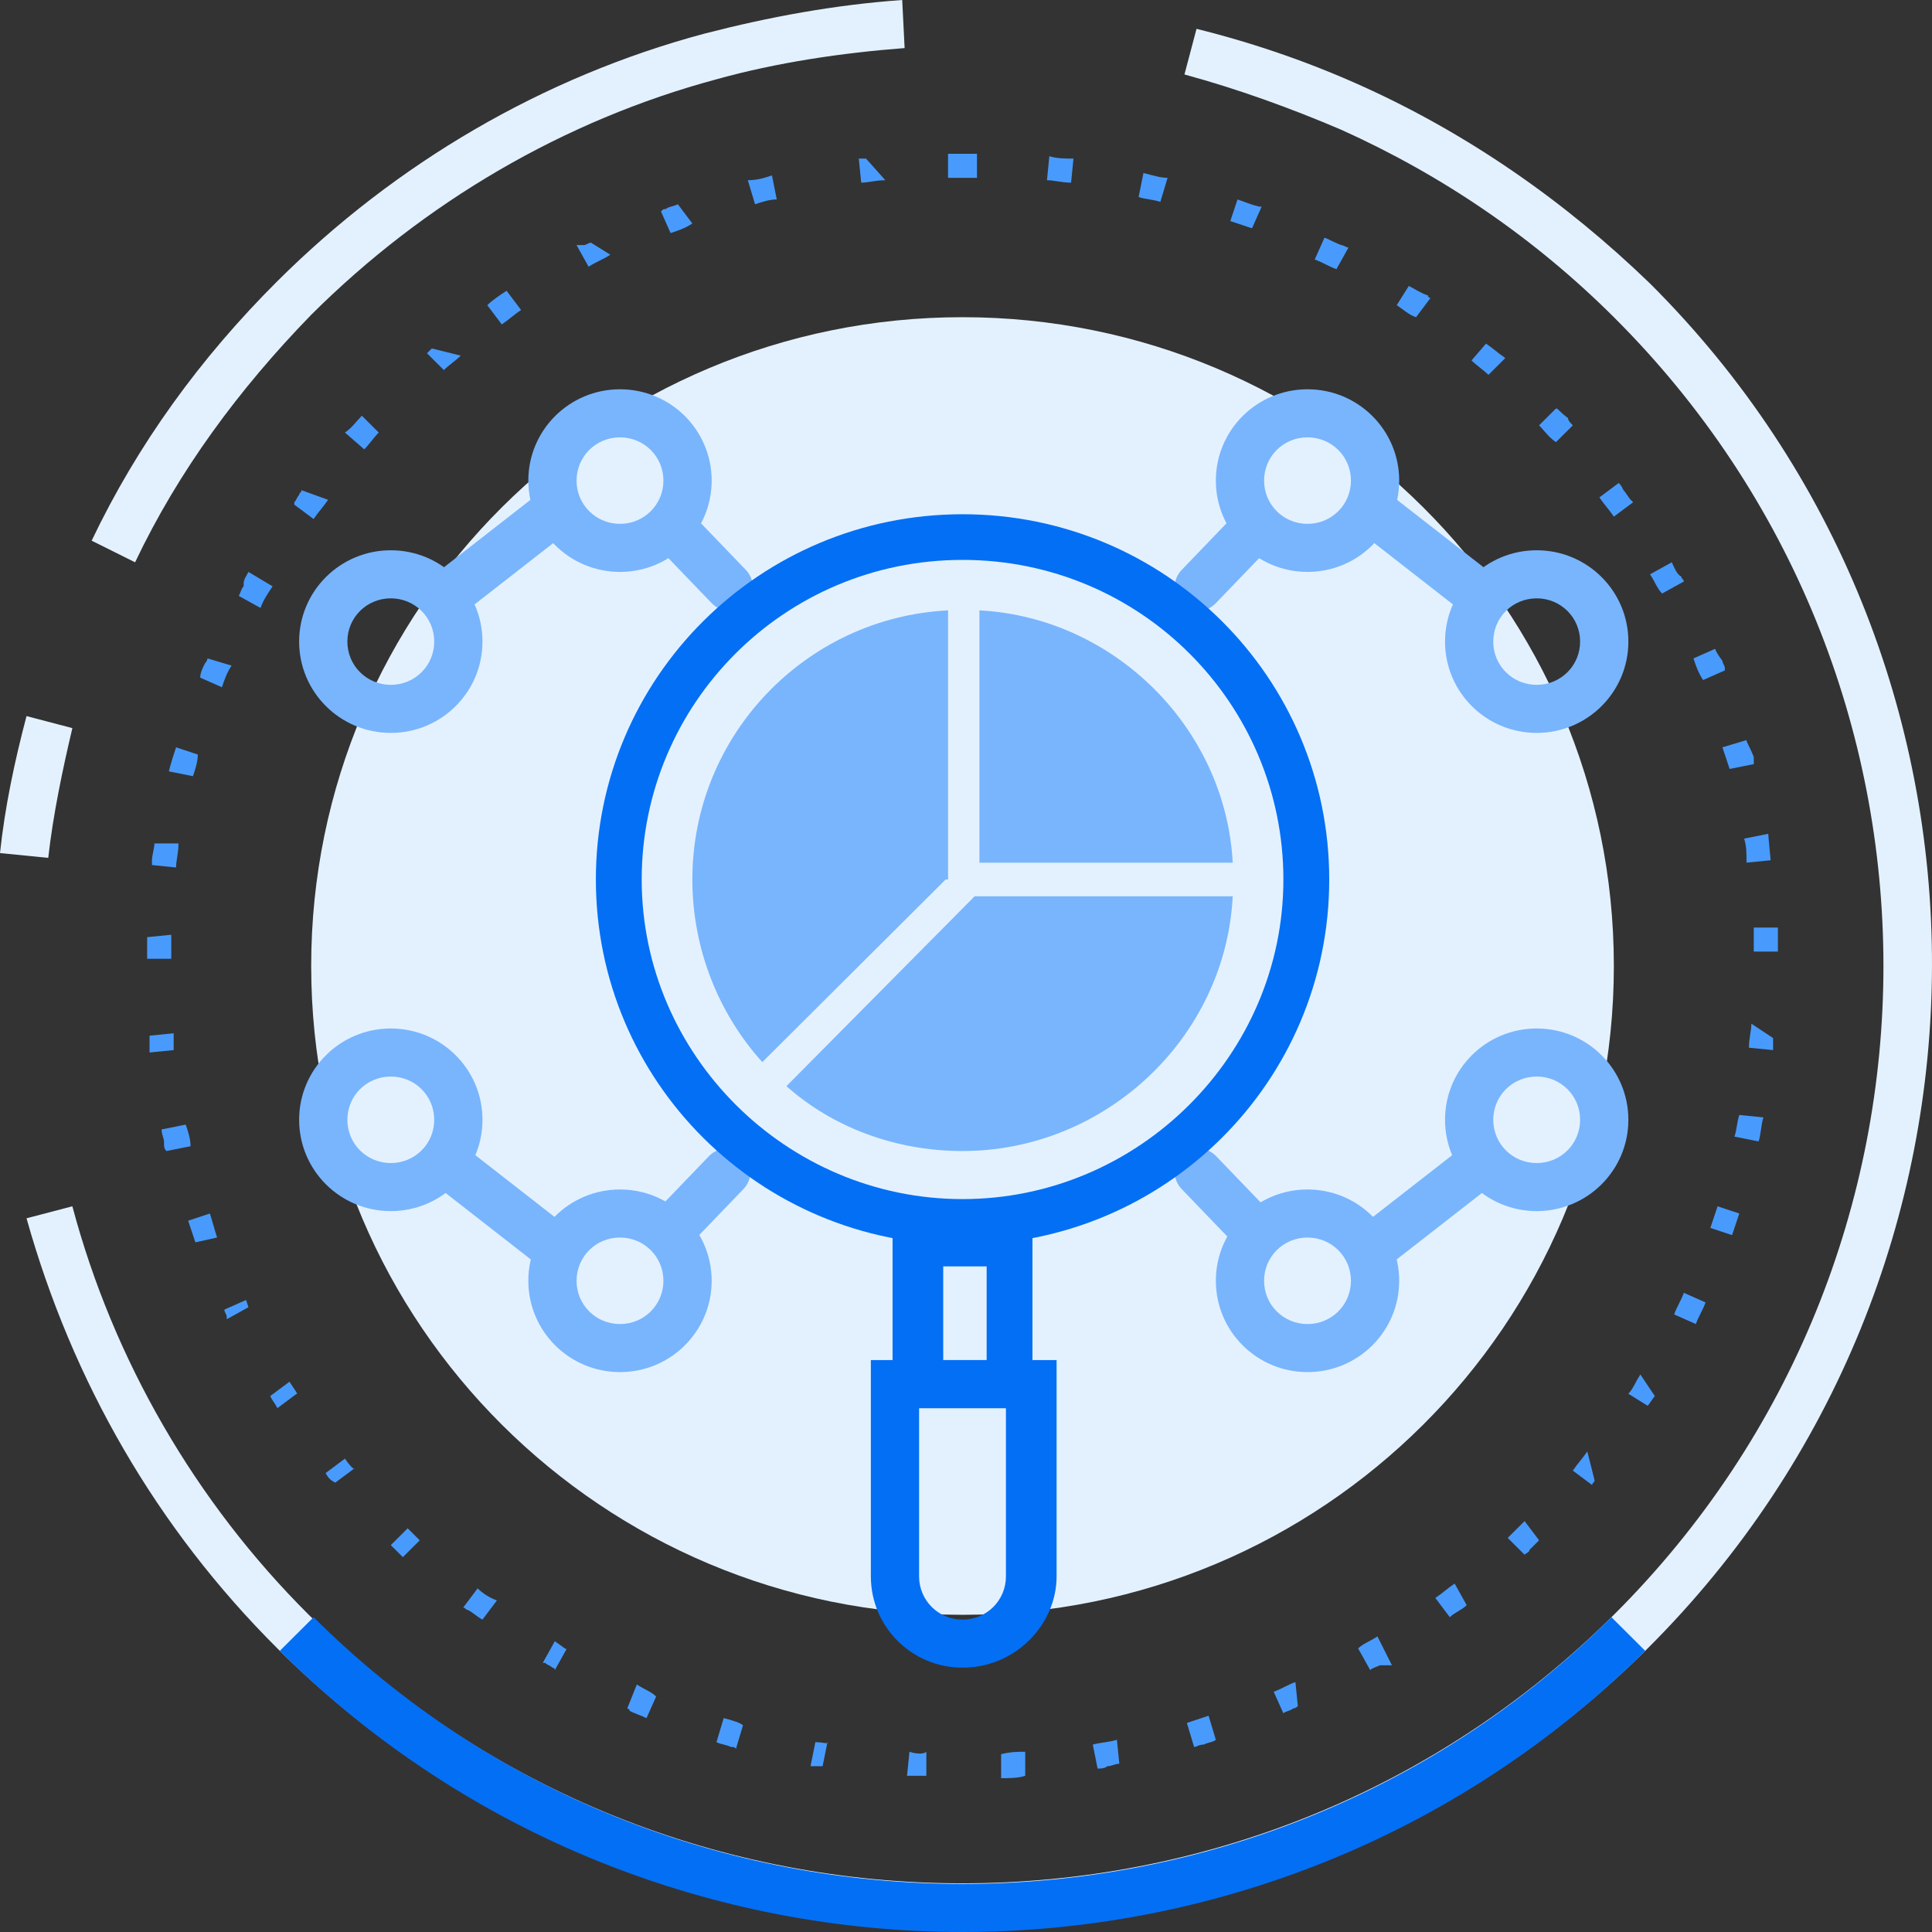 <svg width="100" height="100" viewBox="0 0 100 100" fill="none" xmlns="http://www.w3.org/2000/svg">
<rect x="0" y="0" width="100" height="100" fill="#333333" stroke="none"/>
<path d="M2.248 29.105L0 27.985C2.372 23.01 5.619 18.532 9.614 14.552C15.733 8.458 23.349 3.98 31.715 1.741C35.087 0.871 38.458 0.249 41.954 0L42.079 2.488C38.833 2.736 35.461 3.234 32.34 4.104C24.473 6.219 17.231 10.448 11.363 16.294C7.617 20.149 4.495 24.378 2.248 29.105Z" transform="translate(4.744)" fill="#E3F1FF"/>
<path d="M2.497 7.338L0 7.09C0.25 4.726 0.749 2.363 1.373 0L3.746 0.622C3.246 2.736 2.747 5.099 2.497 7.338Z" transform="translate(0 37.065)" fill="#E3F1FF"/>
<path d="M48.447 98.383C35.586 98.383 22.725 93.532 12.986 83.831C6.743 77.612 2.372 70.025 0 61.567L2.372 60.945C4.495 68.905 8.74 76.244 14.609 82.09C33.339 100.622 63.556 100.622 82.16 82.09C100.765 63.557 100.765 33.458 82.16 14.925C78.04 10.821 73.295 7.587 68.05 5.224C65.428 4.104 62.681 3.109 59.934 2.363L60.559 0C63.556 0.746 66.427 1.741 69.174 2.985C74.668 5.473 79.663 8.955 84.033 13.184C103.512 32.587 103.512 64.303 83.908 83.831C74.169 93.532 61.308 98.383 48.447 98.383Z" transform="translate(1.373 1.492)" fill="#E3F1FF"/>
<path d="M33.713 67.164C52.332 67.164 67.426 52.129 67.426 33.582C67.426 15.035 52.332 0 33.713 0C15.094 0 0 15.035 0 33.582C0 52.129 15.094 67.164 33.713 67.164Z" transform="translate(16.107 16.418)" fill="#E3F1FF"/>
<path d="M35.336 16.294C22.6 16.294 9.739 11.443 0 1.741L1.748 0C20.228 18.408 50.445 18.408 68.925 0L70.673 1.741C60.933 11.443 48.072 16.294 35.336 16.294Z" transform="translate(14.483 83.706)" fill="#036FF5"/>
<path d="M42.204 0C42.204 0 42.079 0 42.204 0C42.079 0 42.079 0 42.204 0C42.079 0 42.079 0 42.204 0C42.079 0 42.079 0 42.204 0C42.079 0 42.079 0 42.204 0C42.079 0 42.079 0 42.204 0C42.079 0 42.079 0 42.204 0C42.079 0 42.079 0 42.204 0C42.079 0 42.079 0 42.079 0C42.079 0 42.079 0 41.954 0C41.954 0 41.954 0 41.829 0C41.704 0 41.58 0 41.455 0V1.244C41.829 1.244 42.204 1.244 42.703 1.244V0H42.204ZM37.209 0.249C37.084 0.249 36.96 0.249 36.96 0.249C36.96 0.249 36.96 0.249 36.835 0.249L36.96 1.493C37.334 1.493 37.709 1.368 38.208 1.368L37.209 0.249ZM32.34 1.119C31.965 1.244 31.59 1.368 31.091 1.368L31.466 2.612C31.84 2.488 32.215 2.363 32.589 2.363L32.34 1.119ZM27.47 2.612C27.22 2.736 26.971 2.736 26.846 2.861C26.721 2.861 26.721 2.861 26.596 2.985L27.095 4.104C27.47 3.98 27.845 3.856 28.219 3.607L27.47 2.612ZM22.975 4.602C22.85 4.602 22.725 4.726 22.6 4.726C22.6 4.726 22.6 4.726 22.475 4.726C22.475 4.726 22.475 4.726 22.351 4.726C22.351 4.726 22.351 4.726 22.226 4.726L22.85 5.846C23.225 5.597 23.599 5.473 23.974 5.224L22.975 4.602ZM18.605 7.09C18.23 7.338 17.855 7.587 17.606 7.836L18.355 8.831C18.73 8.582 18.979 8.333 19.354 8.085L18.605 7.09ZM14.734 10.075C14.609 10.199 14.609 10.199 14.484 10.323L15.358 11.194C15.608 10.945 15.982 10.697 16.232 10.448L14.734 10.075ZM11.113 13.557C10.863 13.806 10.613 14.179 10.239 14.428L11.238 15.299C11.487 15.05 11.737 14.677 11.987 14.428L11.113 13.557ZM7.991 17.413C7.991 17.537 7.866 17.537 7.866 17.662C7.742 17.786 7.742 17.91 7.617 18.035C7.617 18.035 7.617 18.035 7.617 18.159L8.616 18.905C8.865 18.532 9.115 18.284 9.365 17.91L7.991 17.413ZM5.244 21.642C5.119 21.89 4.995 22.015 4.995 22.264C4.995 22.264 4.995 22.264 4.995 22.388C4.87 22.512 4.87 22.637 4.745 22.886L5.869 23.507C5.993 23.134 6.243 22.761 6.493 22.388L5.244 21.642ZM3.122 26.119C3.122 26.244 2.997 26.368 2.997 26.368C2.872 26.617 2.747 26.866 2.747 27.114L3.871 27.612C3.996 27.239 4.12 26.866 4.37 26.492L3.122 26.119ZM1.498 30.721C1.373 31.095 1.249 31.468 1.124 31.965L2.372 32.214C2.497 31.841 2.622 31.468 2.622 31.095L1.498 30.721ZM0.375 35.697C0.375 35.945 0.25 36.318 0.25 36.567C0.25 36.691 0.25 36.691 0.25 36.816L1.498 36.94C1.498 36.567 1.623 36.194 1.623 35.697H0.375ZM0 40.547C0 40.92 0 41.294 0 41.667H1.249C1.249 41.294 1.249 40.92 1.249 40.423L0 40.547ZM1.373 45.522L0.125 45.647C0.125 45.647 0.125 45.647 0.125 45.771C0.125 45.895 0.125 46.02 0.125 46.144C0.125 46.269 0.125 46.393 0.125 46.517L1.373 46.393C1.373 46.269 1.373 45.895 1.373 45.522ZM1.998 50.249L0.749 50.498C0.749 50.746 0.874 50.995 0.874 51.119C0.874 51.119 0.874 51.119 0.874 51.244C0.874 51.368 0.874 51.492 0.999 51.617L2.248 51.368C2.248 50.995 2.123 50.622 1.998 50.249ZM3.246 54.851L2.123 55.224C2.248 55.597 2.372 55.97 2.497 56.343L3.621 56.094C3.496 55.721 3.371 55.224 3.246 54.851ZM5.119 59.328L3.996 59.826C3.996 59.95 4.12 60.075 4.12 60.199V60.323L5.244 59.702C5.369 60.075 5.244 59.702 5.119 59.328ZM7.367 63.557L6.368 64.303C6.493 64.552 6.618 64.677 6.743 64.925L7.742 64.179C7.866 64.303 7.617 63.93 7.367 63.557ZM10.239 67.537L9.24 68.284C9.365 68.532 9.49 68.657 9.739 68.781L10.738 68.035C10.738 68.159 10.489 67.91 10.239 67.537ZM13.485 71.144L12.611 72.015L12.736 72.139C12.861 72.264 12.986 72.388 13.236 72.637L14.11 71.766C13.985 71.642 13.735 71.393 13.485 71.144ZM17.106 74.254L16.357 75.249C16.482 75.249 16.482 75.373 16.607 75.373C16.857 75.498 17.106 75.746 17.356 75.871L18.105 74.876C17.731 74.751 17.356 74.502 17.106 74.254ZM21.102 76.99L20.478 78.109C20.478 78.109 20.478 78.109 20.602 78.109C20.727 78.234 20.852 78.234 20.977 78.358C20.977 78.358 21.102 78.358 21.102 78.483L21.726 77.363C21.726 77.487 21.477 77.239 21.102 76.99ZM25.347 79.229L24.848 80.473C24.848 80.473 24.973 80.473 24.973 80.597C25.222 80.721 25.597 80.846 25.847 80.97L26.346 79.851C26.096 79.602 25.722 79.478 25.347 79.229ZM29.842 80.97L29.468 82.214C29.718 82.338 29.967 82.338 30.217 82.463C30.342 82.463 30.467 82.463 30.467 82.587L30.841 81.343C30.716 81.219 30.342 81.094 29.842 80.97ZM34.587 82.214L34.337 83.458C34.462 83.458 34.462 83.458 34.587 83.458C34.587 83.458 34.587 83.458 34.712 83.458C34.837 83.458 34.837 83.458 34.962 83.458L35.212 82.214C35.336 82.338 34.962 82.214 34.587 82.214ZM39.457 82.711L39.332 83.955C39.457 83.955 39.582 83.955 39.707 83.955H39.831C39.831 83.955 39.831 83.955 39.956 83.955C40.081 83.955 40.206 83.955 40.331 83.955V82.711C40.206 82.836 39.831 82.836 39.457 82.711ZM45.45 82.711C45.076 82.711 44.701 82.711 44.202 82.836V84.079C44.576 84.079 45.076 84.079 45.45 83.955V82.711ZM50.195 82.09C49.821 82.214 49.446 82.214 48.946 82.338L49.196 83.582C49.321 83.582 49.571 83.582 49.696 83.458C49.945 83.458 50.07 83.333 50.32 83.333L50.195 82.09ZM54.94 80.846C54.565 80.97 54.191 81.094 53.816 81.219L54.191 82.463C54.316 82.463 54.44 82.338 54.69 82.338C54.94 82.214 55.19 82.214 55.315 82.09L54.94 80.846ZM59.435 79.104C59.06 79.229 58.686 79.478 58.311 79.602L58.811 80.721C58.935 80.597 59.185 80.597 59.31 80.473C59.435 80.473 59.56 80.348 59.56 80.348L59.435 79.104ZM63.68 76.741C63.306 76.99 62.931 77.114 62.681 77.363L63.306 78.483C63.431 78.358 63.556 78.358 63.805 78.234C63.805 78.234 63.805 78.234 63.93 78.234C63.93 78.234 63.93 78.234 64.055 78.234C64.055 78.234 64.055 78.234 64.18 78.234C64.18 78.234 64.18 78.234 64.305 78.234H64.43L63.68 76.741ZM67.676 74.005C67.301 74.254 67.052 74.502 66.677 74.751L67.426 75.746C67.676 75.498 68.05 75.373 68.3 75.124L67.676 74.005ZM71.297 70.771C71.047 71.02 70.673 71.393 70.423 71.642L71.297 72.512C71.422 72.388 71.547 72.388 71.547 72.264C71.672 72.139 71.921 71.891 72.046 71.766L71.297 70.771ZM74.543 67.164C74.294 67.537 74.044 67.786 73.794 68.159L74.793 68.905C74.793 68.781 74.918 68.781 74.918 68.657L74.543 67.164ZM77.29 63.184C77.041 63.557 76.916 63.93 76.666 64.179L77.665 64.801C77.79 64.677 77.915 64.428 78.04 64.303L77.29 63.184ZM79.538 58.955C79.413 59.328 79.163 59.702 79.038 60.075L80.162 60.572C80.287 60.199 80.537 59.826 80.662 59.453L79.538 58.955ZM81.286 54.478C81.161 54.851 81.036 55.224 80.912 55.597L82.035 55.97C82.16 55.597 82.285 55.224 82.41 54.851L81.286 54.478ZM82.41 49.751C82.285 50.124 82.285 50.498 82.16 50.871L83.409 51.119C83.534 50.746 83.534 50.249 83.659 49.876L82.41 49.751ZM83.034 45.025C83.034 45.398 82.909 45.771 82.909 46.269L84.158 46.393C84.158 46.269 84.158 46.144 84.158 46.02C84.158 46.02 84.158 46.02 84.158 45.895C84.158 45.895 84.158 45.895 84.158 45.771L83.034 45.025ZM84.408 40.05H83.159C83.159 40.423 83.159 40.796 83.159 41.294H84.408C84.408 41.045 84.408 40.796 84.408 40.547C84.408 40.174 84.408 40.174 84.408 40.05C84.408 40.174 84.408 40.174 84.408 40.05C84.408 40.174 84.408 40.174 84.408 40.05C84.408 40.174 84.408 40.174 84.408 40.05C84.408 40.174 84.408 40.174 84.408 40.05C84.408 40.174 84.408 40.174 84.408 40.05C84.408 40.174 84.408 40.174 84.408 40.05C84.408 40.174 84.408 40.174 84.408 40.05C84.408 40.174 84.408 40.174 84.408 40.05C84.408 40.174 84.408 40.174 84.408 40.05C84.408 40.174 84.408 40.174 84.408 40.05C84.408 40.174 84.408 40.174 84.408 40.05C84.408 40.174 84.408 40.05 84.408 40.05ZM83.908 35.199L82.66 35.448C82.784 35.821 82.784 36.194 82.784 36.691L84.033 36.567C83.908 35.323 83.908 35.199 83.908 35.199ZM82.784 30.348L81.536 30.721C81.661 31.095 81.785 31.468 81.91 31.841L83.159 31.592C83.159 31.468 83.159 31.468 83.159 31.343C83.159 31.343 83.159 31.343 83.159 31.219C82.909 30.597 82.784 30.473 82.784 30.348ZM81.161 25.622L80.037 26.119C80.162 26.492 80.287 26.866 80.537 27.239L81.661 26.741V26.617C81.661 26.492 81.536 26.368 81.536 26.244C81.161 25.746 81.161 25.622 81.161 25.622ZM78.914 21.144L77.79 21.766C78.04 22.139 78.165 22.512 78.414 22.761L79.538 22.139C79.538 22.015 79.413 22.015 79.413 21.89C79.163 21.766 79.038 21.393 78.914 21.144ZM76.167 17.04L75.168 17.786C75.418 18.159 75.667 18.408 75.917 18.781L76.916 18.035L76.791 17.91C76.666 17.786 76.541 17.537 76.416 17.413C76.291 17.164 76.291 17.164 76.167 17.04C76.291 17.164 76.291 17.164 76.167 17.04C76.291 17.04 76.167 17.04 76.167 17.04ZM72.92 13.184L72.046 14.055C72.296 14.303 72.546 14.677 72.92 14.925L73.794 14.055C73.669 13.93 73.544 13.806 73.544 13.682C73.045 13.308 73.045 13.184 72.92 13.184ZM69.299 9.826L68.55 10.697C68.8 10.945 69.174 11.194 69.424 11.443L70.298 10.572C69.924 10.323 69.674 10.075 69.299 9.826ZM65.304 6.841L64.679 7.836C65.054 8.085 65.304 8.333 65.678 8.458L66.427 7.463C66.427 7.463 66.302 7.463 66.302 7.338C65.928 7.214 65.553 6.965 65.304 6.841ZM60.933 4.353L60.434 5.473C60.809 5.597 61.183 5.846 61.558 5.97L62.182 4.851C62.057 4.851 61.932 4.726 61.807 4.726C61.183 4.478 61.058 4.353 60.933 4.353ZM56.438 2.363L56.064 3.483C56.438 3.607 56.813 3.731 57.187 3.856L57.687 2.736C57.687 2.736 57.687 2.736 57.562 2.736C57.063 2.612 56.813 2.488 56.438 2.363ZM51.569 0.995L51.319 2.239C51.693 2.363 52.068 2.363 52.443 2.488L52.817 1.244C52.443 1.244 52.068 1.119 51.569 0.995ZM46.699 0.124L46.574 1.368C46.949 1.368 47.323 1.493 47.823 1.493L47.947 0.249C47.573 0.249 47.074 0.249 46.699 0.124ZM42.204 0V1.244C42.454 1.244 42.703 1.244 42.953 1.244V0C42.828 0 42.703 0 42.578 0C42.329 0 42.329 0 42.204 0C42.329 0 42.329 0 42.204 0C42.329 0 42.329 0 42.204 0C42.329 0 42.329 0 42.204 0C42.329 0 42.329 0 42.204 0Z" transform="translate(7.616 7.96)" fill="#489BFD"/>
<path d="M4.745 2.488C5.993 2.488 6.992 3.483 6.992 4.726C6.992 5.97 5.993 6.965 4.745 6.965C3.496 6.965 2.497 5.97 2.497 4.726C2.497 3.483 3.496 2.488 4.745 2.488ZM4.745 0C2.123 0 0 2.114 0 4.726C0 7.338 2.123 9.453 4.745 9.453C7.367 9.453 9.49 7.338 9.49 4.726C9.49 2.114 7.367 0 4.745 0Z" transform="translate(15.483 28.482)" fill="#79B5FD"/>
<path d="M4.745 2.488C5.993 2.488 6.992 3.483 6.992 4.726C6.992 5.97 5.993 6.965 4.745 6.965C3.496 6.965 2.497 5.97 2.497 4.726C2.497 3.483 3.496 2.488 4.745 2.488ZM4.745 0C2.123 0 0 2.114 0 4.726C0 7.338 2.123 9.453 4.745 9.453C7.367 9.453 9.49 7.338 9.49 4.726C9.49 2.114 7.367 0 4.745 0Z" transform="translate(27.346 20.149)" fill="#79B5FD"/>
<path d="M1.255 6.971C0.88 6.971 0.505 6.847 0.256 6.474C-0.119 5.976 -0.119 5.105 0.505 4.732L6.249 0.255C6.749 -0.118 7.623 -0.118 7.997 0.503C8.372 1.001 8.372 1.872 7.747 2.245L2.004 6.722C1.879 6.847 1.504 6.971 1.255 6.971Z" transform="translate(21.847 25.118)" fill="#79B5FD"/>
<path d="M4.12 5.473C3.746 5.473 3.496 5.348 3.246 5.099L0.375 2.114C-0.125 1.617 -0.125 0.871 0.375 0.373C0.874 -0.124 1.623 -0.124 2.123 0.373L4.995 3.358C5.494 3.856 5.494 4.602 4.995 5.099C4.745 5.348 4.37 5.473 4.12 5.473Z" transform="translate(33.589 26.119)" fill="#79B5FD"/>
<path d="M4.745 2.488C5.993 2.488 6.992 3.483 6.992 4.726C6.992 5.97 5.993 6.965 4.745 6.965C3.496 6.965 2.497 5.97 2.497 4.726C2.497 3.483 3.496 2.488 4.745 2.488ZM4.745 0C2.123 0 0 2.114 0 4.726C0 7.338 2.123 9.453 4.745 9.453C7.367 9.453 9.49 7.338 9.49 4.726C9.49 2.114 7.367 0 4.745 0Z" transform="translate(74.794 28.482)" fill="#79B5FD"/>
<path d="M4.745 2.488C5.993 2.488 6.992 3.483 6.992 4.726C6.992 5.97 5.993 6.965 4.745 6.965C3.496 6.965 2.497 5.97 2.497 4.726C2.497 3.483 3.496 2.488 4.745 2.488ZM4.745 0C2.123 0 0 2.114 0 4.726C0 7.338 2.123 9.453 4.745 9.453C7.367 9.453 9.49 7.338 9.49 4.726C9.49 2.114 7.367 0 4.745 0Z" transform="translate(62.932 20.149)" fill="#79B5FD"/>
<path d="M6.96 6.933C6.711 6.933 6.461 6.809 6.211 6.685L0.468 2.207C-0.032 1.834 -0.157 0.963 0.218 0.466C0.592 -0.032 1.466 -0.156 1.966 0.217L7.71 4.695C8.209 5.068 8.334 5.938 7.959 6.436C7.71 6.685 7.335 6.933 6.96 6.933Z" transform="translate(69.706 25.156)" fill="#79B5FD"/>
<path d="M1.249 5.473C0.874 5.473 0.624 5.348 0.375 5.099C-0.125 4.602 -0.125 3.856 0.375 3.358L3.246 0.373C3.746 -0.124 4.495 -0.124 4.995 0.373C5.494 0.871 5.494 1.617 4.995 2.114L2.123 5.099C1.873 5.348 1.623 5.473 1.249 5.473Z" transform="translate(60.809 26.119)" fill="#79B5FD"/>
<path d="M4.745 2.488C5.993 2.488 6.992 3.483 6.992 4.726C6.992 5.97 5.993 6.965 4.745 6.965C3.496 6.965 2.497 5.97 2.497 4.726C2.497 3.483 3.496 2.488 4.745 2.488ZM4.745 0C2.123 0 0 2.114 0 4.726C0 7.338 2.123 9.453 4.745 9.453C7.367 9.453 9.49 7.338 9.49 4.726C9.49 2.114 7.367 0 4.745 0Z" transform="translate(74.794 53.234)" fill="#79B5FD"/>
<path d="M4.745 2.488C5.993 2.488 6.992 3.483 6.992 4.726C6.992 5.97 5.993 6.965 4.745 6.965C3.496 6.965 2.497 5.97 2.497 4.726C2.497 3.483 3.496 2.488 4.745 2.488ZM4.745 0C2.123 0 0 2.114 0 4.726C0 7.338 2.123 9.453 4.745 9.453C7.367 9.453 9.49 7.338 9.49 4.726C9.49 2.114 7.367 0 4.745 0Z" transform="translate(62.932 61.567)" fill="#79B5FD"/>
<path d="M1.255 6.971C0.88 6.971 0.505 6.847 0.256 6.474C-0.119 5.976 -0.119 5.105 0.505 4.732L6.249 0.255C6.749 -0.118 7.623 -0.118 7.997 0.503C8.372 1.125 8.372 1.872 7.747 2.245L2.004 6.722C1.754 6.847 1.504 6.971 1.255 6.971Z" transform="translate(69.669 58.949)" fill="#79B5FD"/>
<path d="M4.12 5.473C3.746 5.473 3.496 5.348 3.246 5.099L0.375 2.114C-0.125 1.617 -0.125 0.871 0.375 0.373C0.874 -0.124 1.623 -0.124 2.123 0.373L4.995 3.358C5.494 3.856 5.494 4.602 4.995 5.099C4.745 5.348 4.495 5.473 4.12 5.473Z" transform="translate(60.809 59.453)" fill="#79B5FD"/>
<path d="M4.745 2.488C5.993 2.488 6.992 3.483 6.992 4.726C6.992 5.97 5.993 6.965 4.745 6.965C3.496 6.965 2.497 5.97 2.497 4.726C2.497 3.483 3.496 2.488 4.745 2.488ZM4.745 0C2.123 0 0 2.114 0 4.726C0 7.338 2.123 9.453 4.745 9.453C7.367 9.453 9.49 7.338 9.49 4.726C9.49 2.114 7.367 0 4.745 0Z" transform="translate(15.483 53.234)" fill="#79B5FD"/>
<path d="M4.745 2.488C5.993 2.488 6.992 3.483 6.992 4.726C6.992 5.97 5.993 6.965 4.745 6.965C3.496 6.965 2.497 5.97 2.497 4.726C2.497 3.483 3.496 2.488 4.745 2.488ZM4.745 0C2.123 0 0 2.114 0 4.726C0 7.338 2.123 9.453 4.745 9.453C7.367 9.453 9.49 7.338 9.49 4.726C9.49 2.114 7.367 0 4.745 0Z" transform="translate(27.346 61.567)" fill="#79B5FD"/>
<path d="M6.96 6.933C6.711 6.933 6.461 6.809 6.211 6.685L0.468 2.207C-0.032 1.834 -0.157 0.963 0.218 0.466C0.592 -0.032 1.466 -0.156 1.966 0.217L7.71 4.695C8.209 5.068 8.334 5.938 7.959 6.436C7.71 6.809 7.335 6.933 6.96 6.933Z" transform="translate(21.884 58.987)" fill="#79B5FD"/>
<path d="M1.249 5.473C0.874 5.473 0.624 5.348 0.375 5.099C-0.125 4.602 -0.125 3.856 0.375 3.358L3.246 0.373C3.746 -0.124 4.495 -0.124 4.995 0.373C5.494 0.871 5.494 1.617 4.995 2.114L2.123 5.099C1.998 5.348 1.623 5.473 1.249 5.473Z" transform="translate(33.465 59.453)" fill="#79B5FD"/>
<path d="M18.979 37.811C8.491 37.811 0 29.353 0 18.905C0 8.458 8.491 0 18.979 0C29.468 0 37.959 8.458 37.959 18.905C37.959 29.353 29.468 37.811 18.979 37.811ZM18.979 2.363C9.739 2.363 2.372 9.826 2.372 18.905C2.372 27.985 9.864 35.448 18.979 35.448C28.094 35.448 35.586 27.985 35.586 18.905C35.586 9.826 28.219 2.363 18.979 2.363Z" transform="translate(30.842 26.617)" fill="#036FF5"/>
<path d="M7.242 9.826H0V0H7.242V9.826ZM2.622 7.338H4.87V2.488H2.622V7.338Z" transform="translate(46.199 63.06)" fill="#036FF5"/>
<path d="M4.745 15.92C2.123 15.92 0 13.806 0 11.194V0H9.614V11.194C9.614 13.682 7.492 15.92 4.745 15.92ZM2.497 2.488V11.194C2.497 12.438 3.496 13.433 4.745 13.433C5.993 13.433 6.992 12.438 6.992 11.194V2.488H2.497Z" transform="translate(45.075 70.398)" fill="#036FF5"/>
<path d="M13.111 13.93L3.621 23.383C1.373 20.895 0 17.537 0 13.93C0 6.468 5.869 0.373 13.236 0V13.93H13.111Z" transform="translate(35.836 31.592)" fill="#79B5FD"/>
<path d="M9.739 0H23.1C22.725 7.338 16.482 13.184 9.115 13.184C5.619 13.184 2.372 11.94 0 9.826L9.739 0Z" transform="translate(40.706 46.393)" fill="#79B5FD"/>
<path d="M13.111 13.06H0V0C6.992 0.373 12.736 6.095 13.111 13.06Z" transform="translate(50.695 31.592)" fill="#79B5FD"/>
</svg>
